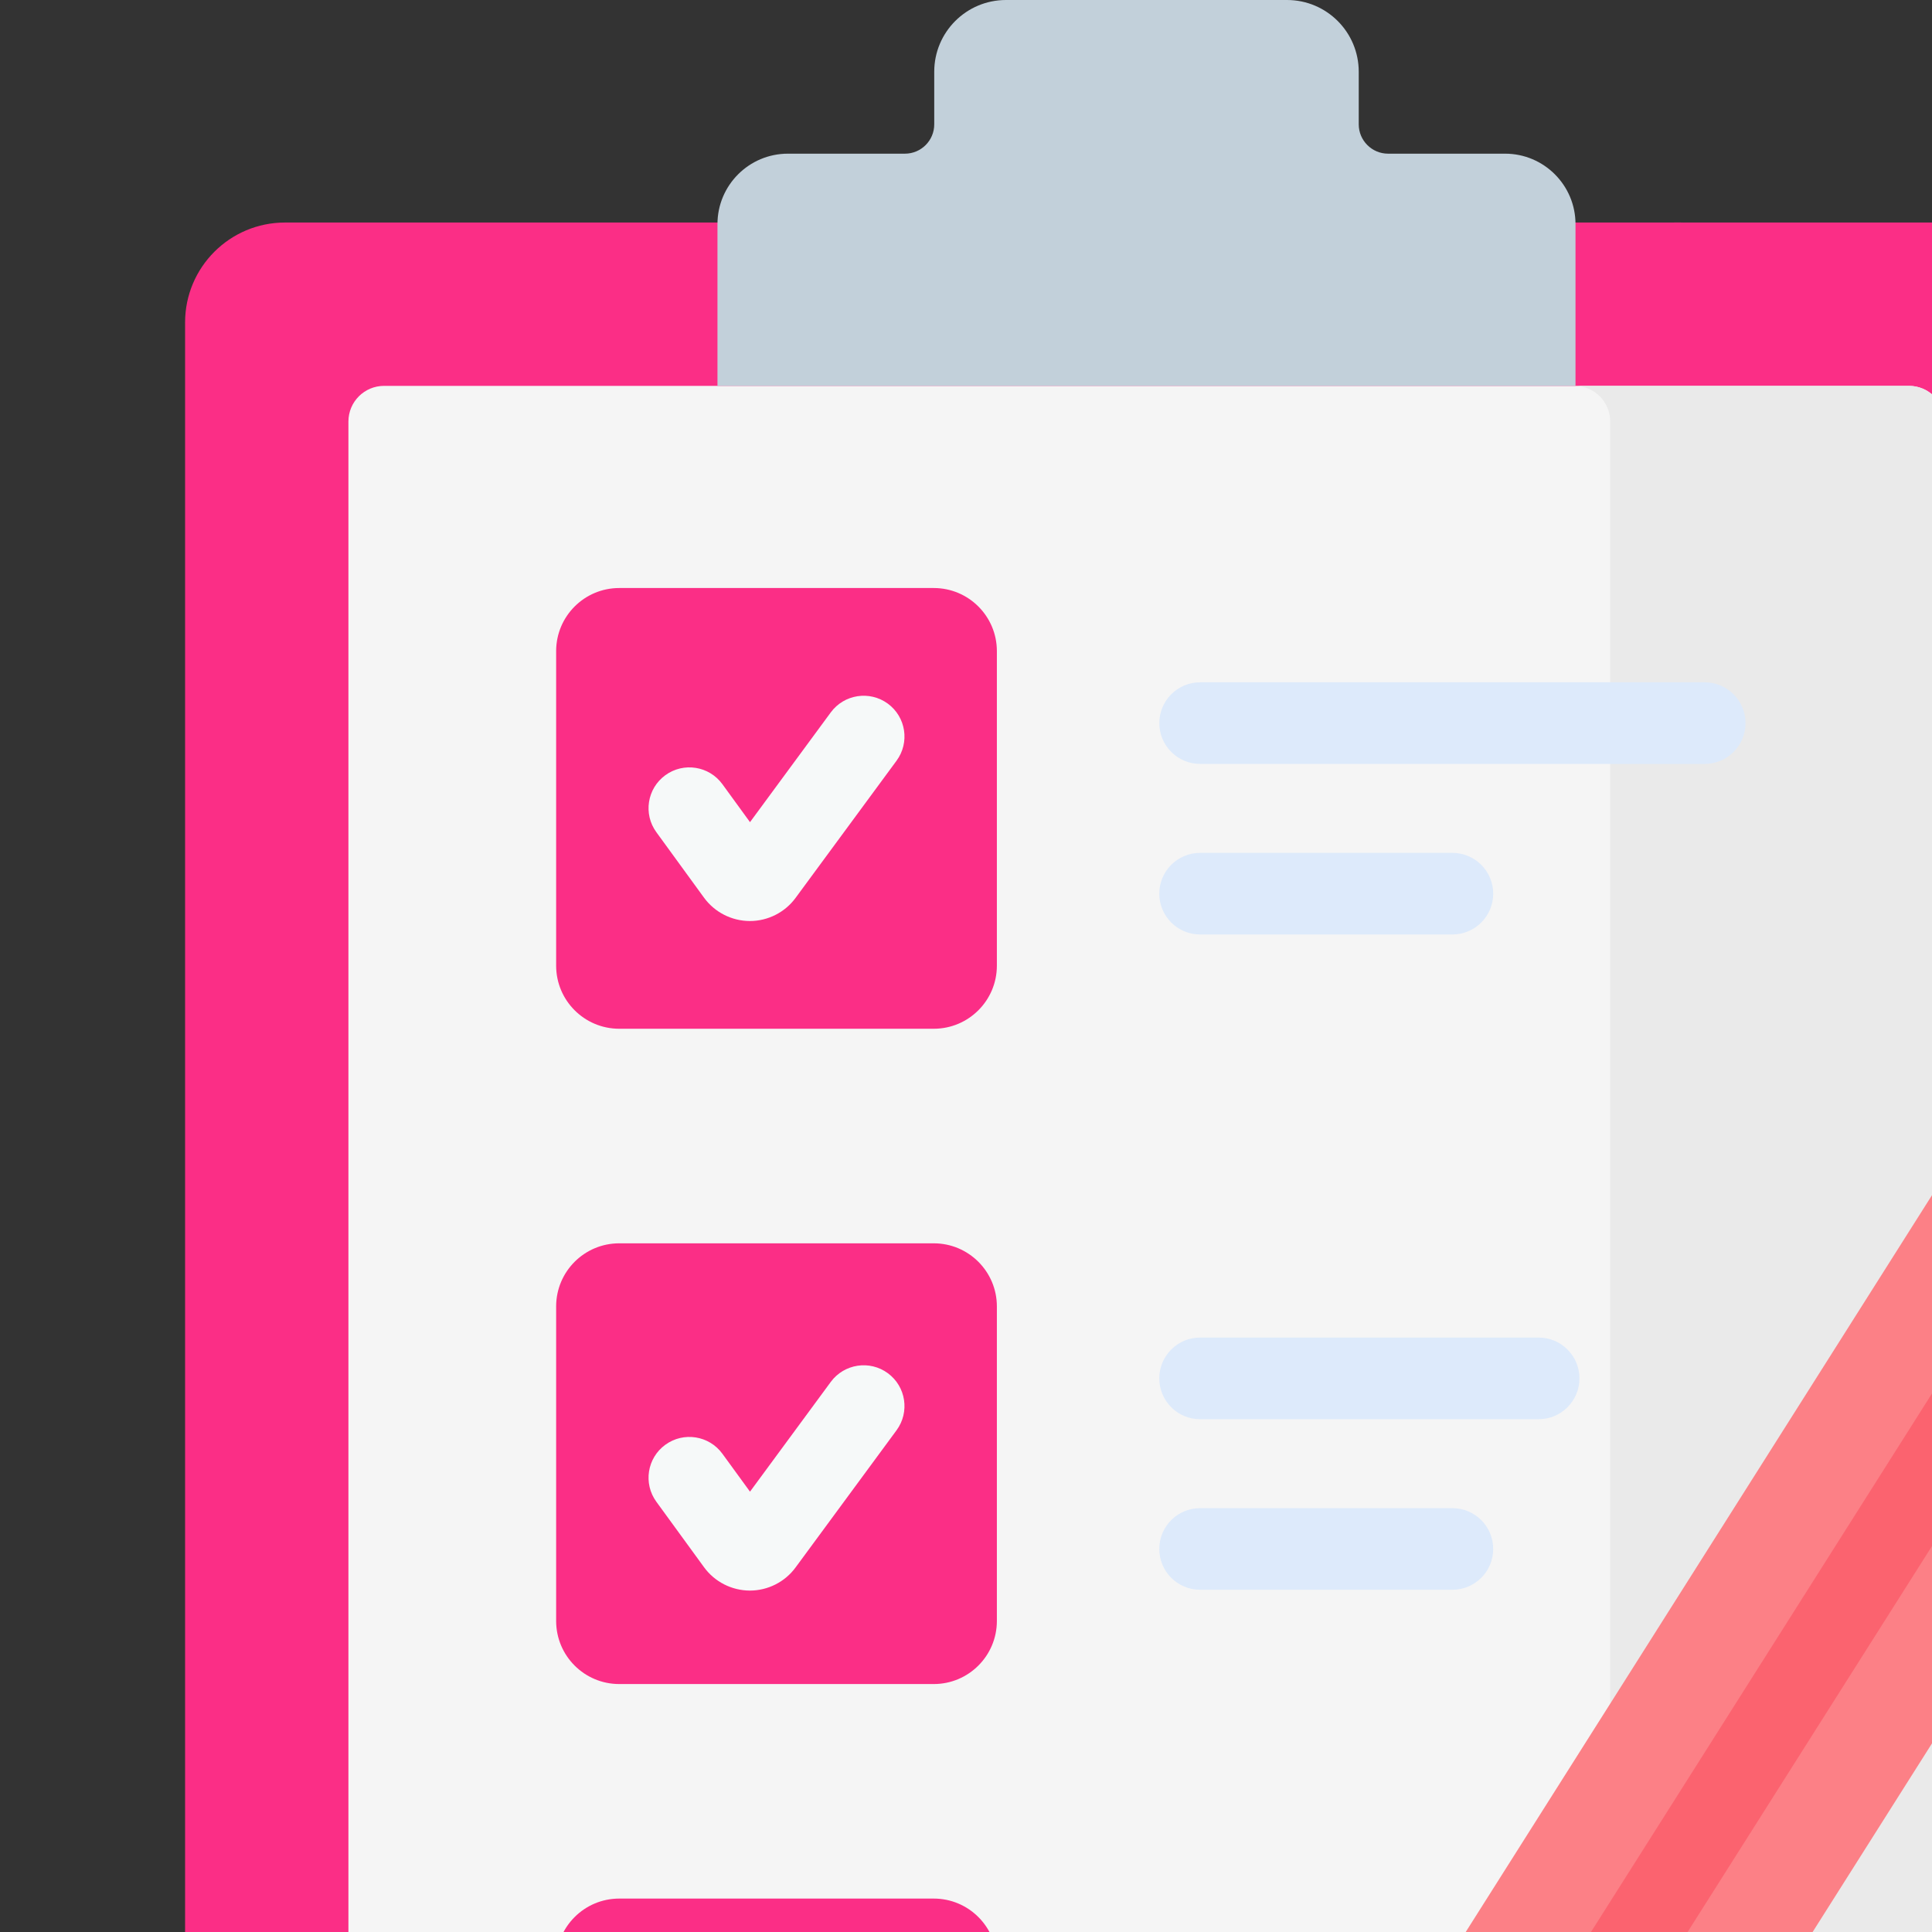 <svg width="50" height="50" viewBox="0 0 50 50" fill="none" xmlns="http://www.w3.org/2000/svg">
<rect x="0" y="0" width="50" height="50" fill="#333333" stroke="none"/>
<path d="M46.075 67.414V8.345C46.075 6.917 44.917 5.759 43.489 5.759H7.376C5.948 5.759 4.79 6.917 4.79 8.345V67.414C4.79 68.842 5.948 70 7.376 70H43.489C44.917 70 46.075 68.842 46.075 67.414V67.414Z" fill="#FB2E86"/>
<path d="M51.967 5.759H43.312C44.741 5.759 45.898 6.917 45.898 8.345V67.414C45.898 68.842 44.741 70 43.312 70H51.967C53.395 70 54.553 68.842 54.553 67.414V8.345C54.553 6.917 53.395 5.759 51.967 5.759V5.759Z" fill="#FB2E86"/>
<path d="M9.017 64.849V10.91C9.017 10.399 9.43 9.986 9.941 9.986H49.402C49.913 9.986 50.326 10.399 50.326 10.91V64.849C50.326 65.36 49.913 65.773 49.402 65.773H9.941C9.43 65.773 9.017 65.36 9.017 64.849V64.849Z" fill="#F5F5F5"/>
<path d="M49.402 9.986H40.748C41.259 9.986 41.672 10.399 41.672 10.91V64.849C41.672 65.36 41.258 65.773 40.748 65.773H49.402C49.913 65.773 50.326 65.36 50.326 64.849V10.91C50.326 10.399 49.913 9.986 49.402 9.986Z" fill="#EAEAEA"/>
<path d="M35.164 3.218V1.857C35.164 0.831 34.333 0 33.308 0H26.035C25.009 0 24.178 0.831 24.178 1.857V3.218C24.178 3.637 23.838 3.977 23.419 3.977H20.392C19.385 3.977 18.568 4.794 18.568 5.801V9.986H40.774V5.801C40.774 4.794 39.958 3.977 38.951 3.977H35.924C35.505 3.977 35.164 3.637 35.164 3.218V3.218Z" fill="#C2D0DA"/>
<path d="M14.393 24.991V16.851C14.393 15.949 15.124 15.218 16.026 15.218H24.166C25.067 15.218 25.799 15.949 25.799 16.851V24.991C25.799 25.893 25.067 26.624 24.166 26.624H16.026C15.124 26.624 14.393 25.893 14.393 24.991V24.991Z" fill="#FB2E86"/>
<path d="M14.393 41.95V33.81C14.393 32.908 15.124 32.177 16.026 32.177H24.166C25.067 32.177 25.799 32.908 25.799 33.81V41.95C25.799 42.852 25.067 43.583 24.166 43.583H16.026C15.124 43.583 14.393 42.852 14.393 41.95V41.95Z" fill="#FB2E86"/>
<path d="M14.393 58.908V50.768C14.393 49.866 15.124 49.135 16.026 49.135H24.166C25.067 49.135 25.799 49.866 25.799 50.768V58.908C25.799 59.81 25.067 60.541 24.166 60.541H16.026C15.124 60.541 14.393 59.81 14.393 58.908V58.908Z" fill="#FB2E86"/>
<path d="M19.407 23.836C19.406 23.836 19.405 23.836 19.404 23.836C18.937 23.835 18.495 23.609 18.22 23.232L16.987 21.538C16.643 21.067 16.747 20.406 17.219 20.062C17.691 19.719 18.351 19.823 18.695 20.294L19.41 21.277L21.501 18.436C21.847 17.966 22.508 17.866 22.978 18.211C23.448 18.557 23.548 19.218 23.202 19.688L20.589 23.238C20.314 23.613 19.872 23.836 19.407 23.836V23.836Z" fill="#F6F9F9"/>
<path d="M19.407 41.164C19.405 41.164 19.404 41.164 19.403 41.164C18.937 41.162 18.494 40.937 18.22 40.559L16.987 38.866C16.643 38.394 16.747 37.733 17.219 37.39C17.691 37.047 18.351 37.151 18.695 37.622L19.41 38.604L21.501 35.763C21.847 35.294 22.508 35.193 22.978 35.539C23.448 35.885 23.548 36.546 23.202 37.016L20.589 40.566C20.314 40.941 19.872 41.164 19.407 41.164Z" fill="#F6F9F9"/>
<path d="M19.407 57.753C19.406 57.753 19.404 57.753 19.403 57.753C18.937 57.752 18.495 57.526 18.22 57.15L16.987 55.456C16.643 54.984 16.747 54.323 17.219 53.98C17.691 53.636 18.351 53.74 18.695 54.212L19.41 55.194L21.501 52.353C21.847 51.883 22.508 51.783 22.978 52.129C23.448 52.474 23.548 53.136 23.202 53.606L20.589 57.156C20.314 57.53 19.872 57.753 19.407 57.753V57.753Z" fill="#F6F9F9"/>
<path d="M44.118 19.77H31.059C30.476 19.77 30.003 19.297 30.003 18.714C30.003 18.131 30.476 17.658 31.059 17.658H44.118C44.701 17.658 45.174 18.131 45.174 18.714C45.174 19.297 44.701 19.77 44.118 19.77Z" fill="#DDEAFB"/>
<path d="M37.587 24.184H31.058C30.475 24.184 30.002 23.712 30.002 23.128C30.002 22.545 30.475 22.072 31.058 22.072H37.587C38.171 22.072 38.644 22.545 38.644 23.128C38.644 23.712 38.171 24.184 37.587 24.184Z" fill="#DDEAFB"/>
<path d="M39.82 36.729H31.058C30.475 36.729 30.002 36.256 30.002 35.672C30.002 35.089 30.475 34.616 31.058 34.616H39.82C40.403 34.616 40.876 35.089 40.876 35.672C40.876 36.256 40.403 36.729 39.82 36.729Z" fill="#DDEAFB"/>
<path d="M37.587 41.143H31.058C30.475 41.143 30.002 40.67 30.002 40.087C30.002 39.503 30.475 39.031 31.058 39.031H37.587C38.171 39.031 38.644 39.503 38.644 40.087C38.644 40.67 38.171 41.143 37.587 41.143Z" fill="#DDEAFB"/>
<path d="M61.1 27.579L60.062 26.212L56.182 23.755L54.69 23.52L34.819 54.92C34.339 55.678 33.987 56.508 33.777 57.38C36.195 57.409 38.39 58.799 39.45 60.972C40.148 60.41 40.749 59.736 41.228 58.979L61.1 27.579Z" fill="#FC8086"/>
<path d="M63.904 17.909L62.227 16.847C60.92 16.019 59.189 16.408 58.362 17.716L56.824 20.146L57.315 21.134L61.981 24.089L63.234 24.205L64.773 21.773C65.6 20.466 65.211 18.736 63.904 17.909V17.909Z" fill="#8C9BA6"/>
<path d="M54.693 23.511L56.83 20.137L63.24 24.196L61.104 27.57L54.693 23.511Z" fill="#C9E2E7"/>
<path d="M39.451 60.972L33.793 65.532C32.995 66.175 31.835 65.441 32.075 64.444L33.778 57.38C36.196 57.409 38.39 58.799 39.451 60.972V60.972Z" fill="#7C8B96"/>
<path d="M37.967 59.014L58.797 26.12L57.012 24.99L36.182 57.884C36.835 58.16 37.438 58.541 37.967 59.014V59.014Z" fill="#FB636F"/>
</svg>
